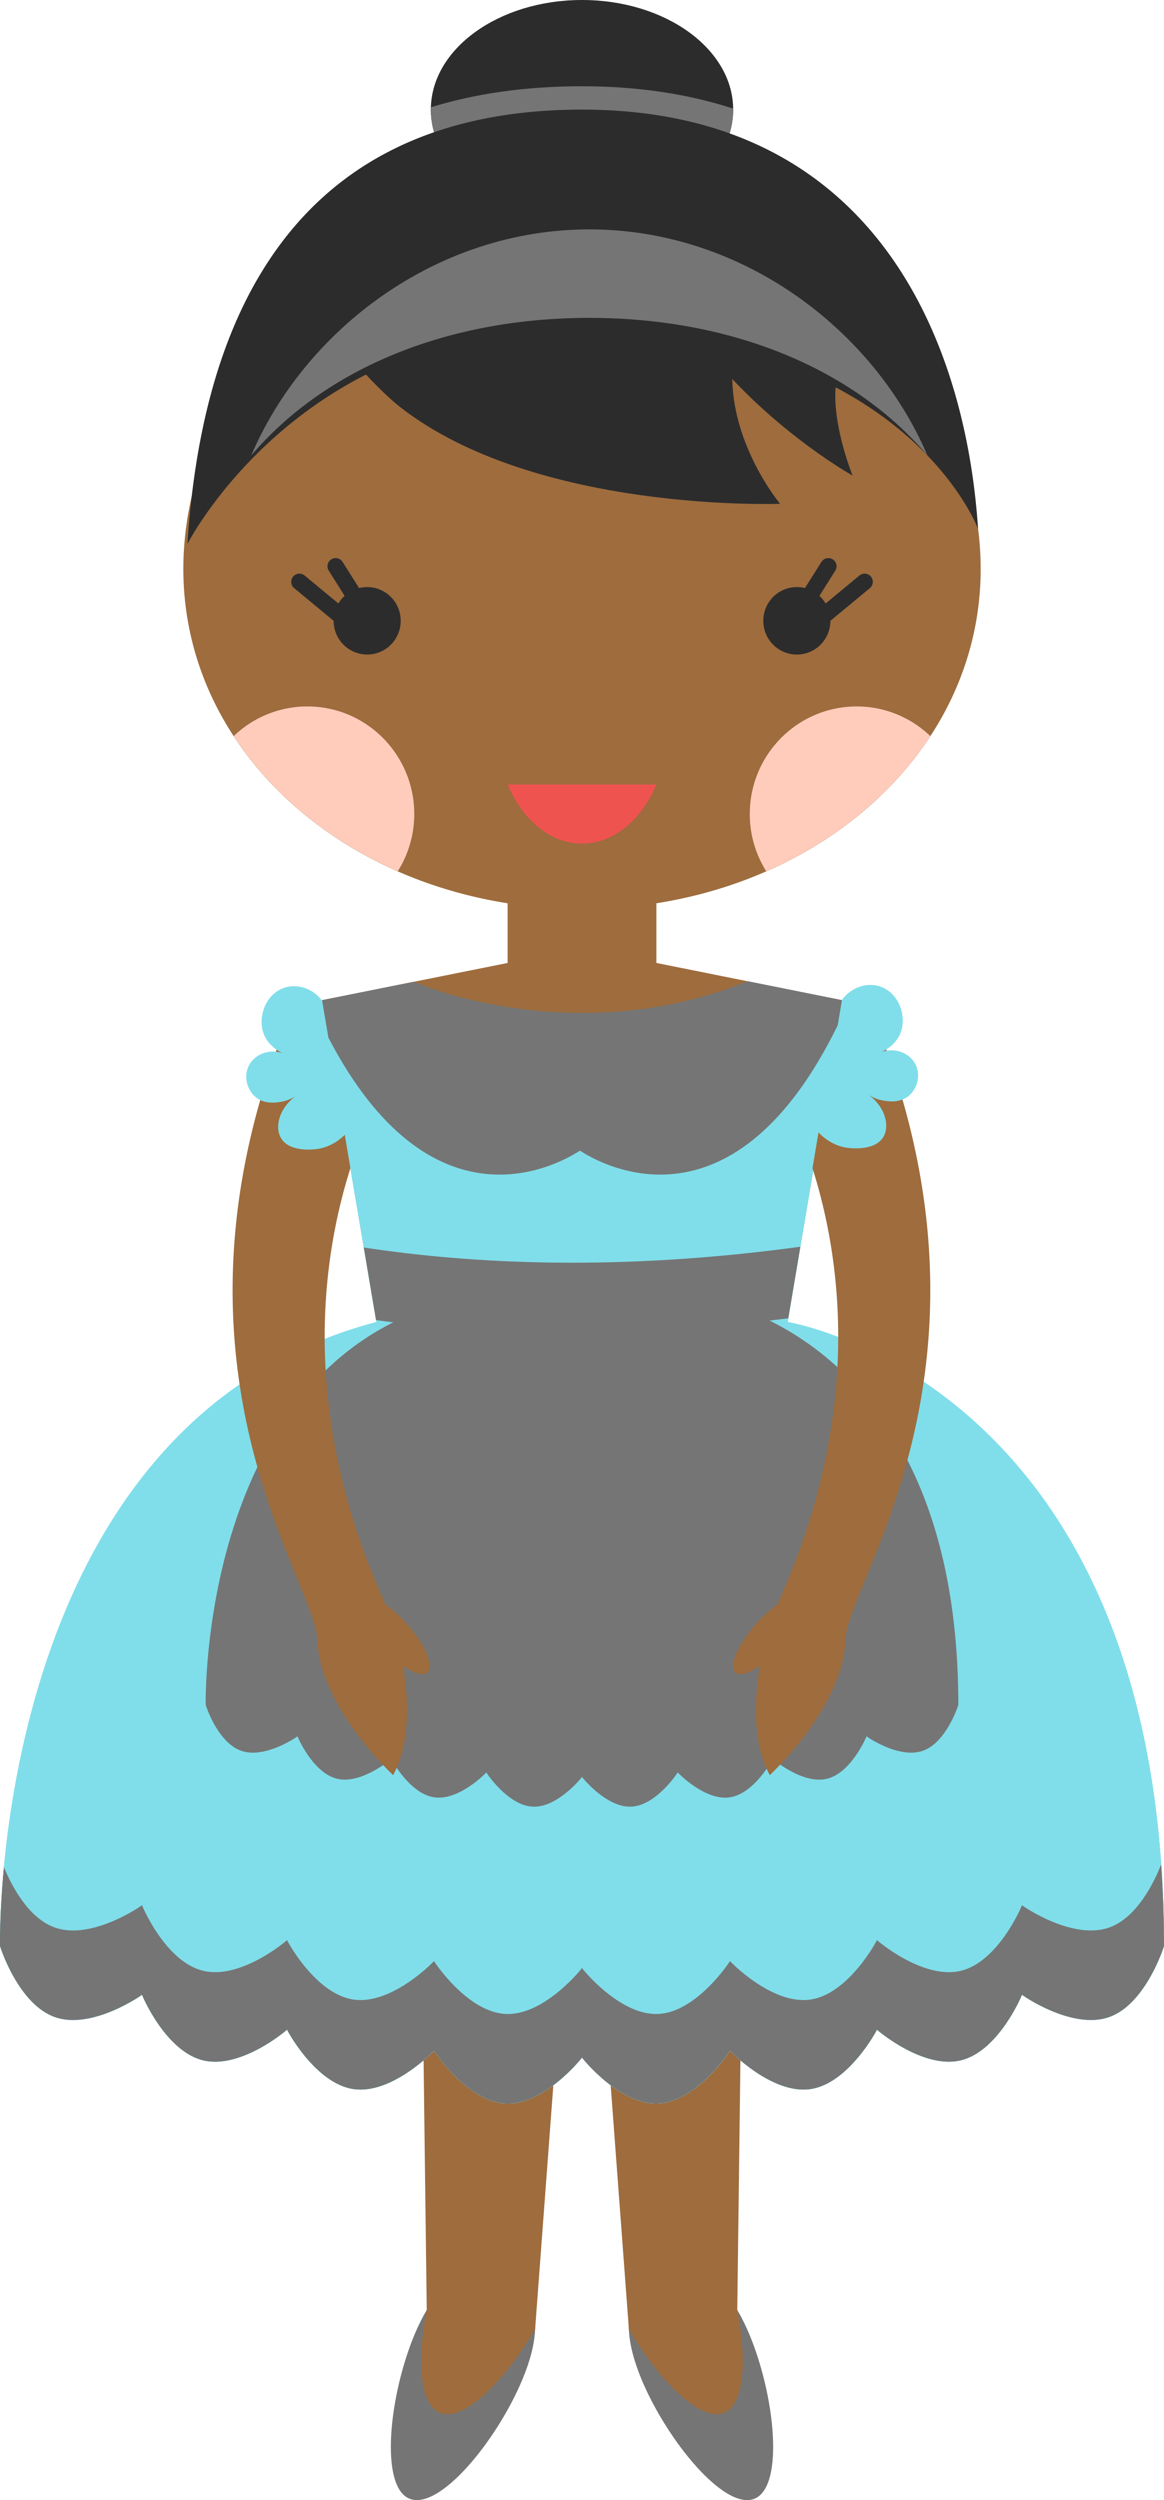 <svg xmlns="http://www.w3.org/2000/svg" width="53.747" height="115.367"><g fill-rule="evenodd" stroke-miterlimit="10" data-paper-data="{&quot;isPaintingLayer&quot;:true}" style="mix-blend-mode:normal"><path fill="#2c2c2d" d="M33.854 5.058c0 2.794-3.125 5.06-6.98 5.06-3.855 0-6.98-2.266-6.98-5.06 0-2.793 3.125-5.058 6.98-5.058 3.855 0 6.98 2.265 6.98 5.058" data-paper-data="{&quot;origPos&quot;:null}"/><path fill="#757575" d="M33.854 5.058c0 2.794-3.125 5.059-6.98 5.059-3.855 0-6.98-2.265-6.98-5.058 0-.038.007-.073.008-.11 2.01-.619 4.315-.969 6.969-.969 2.64 0 4.95.373 6.98 1.03l.003.048"/><path fill="#9e6c3d" d="m24.709 107.475-5.004-.881-.224-17.615h6.61z" data-paper-data="{&quot;origPos&quot;:null}"/><path fill="#9e6c3d" d="M19.705 106.594c.555-1.116 5.13-.824 5.004.881-.128 1.705-4.516 5.732-4.516 5.732-2.64-1.593-.488-6.613-.488-6.613" data-paper-data="{&quot;origPos&quot;:null}"/><path fill="#757575" d="M20.304 111.337c1.112.471 3.07-1.562 4.404-3.862-.022.639-.202 1.408-.59 2.337-1.19 2.84-3.847 6.067-5.22 5.487-1.371-.581-.937-4.749.25-7.589.18-.427.366-.793.556-1.116-.434 2.213-.352 4.341.6 4.743"/><path fill="#9e6c3d" d="M27.656 88.979h6.61l-.223 17.615-5.005.881z" data-paper-data="{&quot;origPos&quot;:null}"/><path fill="#9e6c3d" d="M34.043 106.594s2.15 5.02-.488 6.613c0 0-4.39-4.027-4.517-5.732-.127-1.705 4.45-1.997 5.005-.881" data-paper-data="{&quot;origPos&quot;:null}"/><path fill="#757575" d="M33.444 111.337c.95-.402 1.033-2.53.599-4.743.19.323.376.689.555 1.116 1.188 2.84 1.623 7.008.25 7.589-1.371.58-4.03-2.647-5.22-5.487-.387-.929-.567-1.698-.59-2.337 1.335 2.3 3.293 4.333 4.406 3.862"/><path fill="#9e6c3d" d="m38.877 46.153-2.508 14.853h-18.99L14.87 46.153l8.569-1.717v-5.85h6.869v5.85z" data-paper-data="{&quot;origPos&quot;:null}"/><path fill="#4fc3f7" d="M41.673 67.326c5.11 7.066 12.073 6.011 12.073 22.463.014-.005-.837 2.709-2.55 3.294-1.711.592-4.022-1.034-4.008-1.039.015-.003-1.074 2.613-2.823 3.03-1.748.424-3.887-1.415-3.872-1.418.014-.003-1.305 2.496-3.077 2.746-1.772.256-3.725-1.777-3.71-1.78.015-.001-1.527 2.363-3.311 2.443-1.784.088-3.536-2.12-3.522-2.12.015 0-1.738 2.208-3.521 2.12-1.785-.08-3.326-2.443-3.312-2.443.015.002-1.937 2.036-3.708 1.78-1.773-.249-3.093-2.749-3.078-2.746.014.003-2.124 1.842-3.872 1.418-1.75-.417-2.838-3.033-2.824-3.03.015.005-2.296 1.631-4.007 1.039C.838 92.499-.013 89.784 0 89.789c0 0 1.883-8.689 11.52-22.463z"/><path fill="#80deea" d="m26.492 67.327.16.11.167-.111h-.327zM53.747 89.79c.014-.005-.837 2.708-2.55 3.293-1.711.593-4.022-1.033-4.008-1.039.015-.003-1.075 2.613-2.823 3.03-1.748.424-3.887-1.415-3.872-1.418.014-.002-1.305 2.497-3.078 2.746-1.771.256-3.723-1.777-3.71-1.78.016 0-1.526 2.363-3.31 2.443-1.784.088-3.536-2.12-3.522-2.12.015 0-1.738 2.208-3.521 2.12-1.785-.079-3.326-2.443-3.312-2.443.015.003-1.938 2.036-3.708 1.78-1.773-.249-3.093-2.748-3.078-2.746.014.003-2.124 1.843-3.872 1.419-1.75-.418-2.838-3.033-2.824-3.03.015.005-2.296 1.631-4.007 1.038-1.713-.584-2.564-3.298-2.55-3.293 0 0-.515-24.074 17.377-28.784l-2.462-14.583c.863 3.699 5.917 6.538 12.025 6.538 5.63 0 10.365-2.413 11.747-5.688l-2.32 13.733s17.378 2.793 17.378 28.784z"/><path fill="#80deea" d="m26.492 67.327.16.11.167-.111h-.327zM53.747 89.79c.014-.005-.837 2.708-2.55 3.293-1.711.593-4.022-1.033-4.008-1.039.015-.003-1.075 2.613-2.823 3.03-1.748.424-3.887-1.415-3.872-1.418.014-.002-1.305 2.497-3.078 2.746-1.771.256-3.723-1.777-3.71-1.78.016 0-1.526 2.363-3.31 2.443-1.784.088-3.536-2.12-3.522-2.12.015 0-1.738 2.208-3.521 2.12-1.785-.079-3.326-2.443-3.312-2.443.015.003-1.938 2.036-3.708 1.78-1.773-.249-3.093-2.748-3.078-2.746.014.003-2.124 1.843-3.872 1.419-1.75-.418-2.838-3.033-2.824-3.03.015.005-2.296 1.631-4.007 1.038-1.713-.584-2.564-3.298-2.55-3.293 0 0-.515-24.074 17.377-28.784l-2.462-14.583c.863 3.699 5.917 6.538 12.025 6.538 5.63 0 10.365-2.413 11.747-5.688l-2.32 13.733s17.378 2.793 17.378 28.784z"/><path fill="#80deea" d="m26.492 67.327.16.11.167-.111h-.327zM53.747 89.79c.014-.005-.837 2.708-2.55 3.293-1.711.593-4.022-1.033-4.008-1.039.015-.003-1.075 2.613-2.823 3.03-1.748.424-3.887-1.415-3.872-1.418.014-.002-1.305 2.497-3.078 2.746-1.771.256-3.723-1.777-3.71-1.78.016 0-1.526 2.363-3.31 2.443-1.784.088-3.536-2.12-3.522-2.12.015 0-1.738 2.208-3.521 2.12-1.785-.079-3.326-2.443-3.312-2.443.015.003-1.938 2.036-3.708 1.78-1.773-.249-3.093-2.748-3.078-2.746.014.003-2.124 1.843-3.872 1.419-1.75-.418-2.838-3.033-2.824-3.03.015.005-2.296 1.631-4.007 1.038-1.713-.584-2.564-3.298-2.55-3.293 0 0-.515-24.074 17.377-28.784l-2.462-14.583c.863 3.699 5.917 6.538 12.025 6.538 5.63 0 10.365-2.413 11.747-5.688l-2.32 13.733s17.378 2.793 17.378 28.784z"/><path fill="#757575" d="M44.25 78.663c.01-.003-.54 1.751-1.648 2.13-1.107.383-2.6-.669-2.591-.672.009-.002-.696 1.69-1.827 1.96-1.13.274-2.512-.916-2.503-.918.01-.001-.844 1.615-1.99 1.776-1.146.165-2.408-1.15-2.398-1.151.009 0-.988 1.528-2.142 1.58-1.153.057-2.286-1.371-2.277-1.372.01.001-1.123 1.429-2.277 1.372-1.154-.052-2.15-1.58-2.141-1.58.009.001-1.253 1.316-2.4 1.15-1.145-.16-2-1.776-1.99-1.775.01.002-1.373 1.192-2.502.917-1.131-.27-1.836-1.96-1.826-1.959.01.003-1.485 1.055-2.592.672-1.108-.378-1.658-2.133-1.648-2.13 0 0-.334-15.567 11.236-18.613 0 0 4.176 1.272 5.996 1.292 1.88.02 6.284-1.292 6.284-1.292S44.25 61.856 44.25 78.663m6.946 10.289c-1.711.592-4.022-1.034-4.008-1.038.015-.004-1.075 2.612-2.823 3.029-1.748.424-3.887-1.415-3.872-1.419.014-.002-1.305 2.498-3.078 2.747-1.771.256-3.723-1.778-3.71-1.78.016 0-1.526 2.363-3.31 2.443-1.783.088-3.536-2.12-3.522-2.12.015 0-1.738 2.208-3.521 2.12-1.785-.08-3.326-2.444-3.312-2.443.015.002-1.937 2.036-3.708 1.78-1.773-.249-3.093-2.749-3.078-2.746.014.003-2.124 1.842-3.872 1.418-1.75-.417-2.838-3.033-2.824-3.03.015.005-2.296 1.631-4.007 1.039-1.25-.427-2.04-1.984-2.37-2.795-.21 2.213-.18 3.633-.18 3.633-.014-.005.837 2.709 2.55 3.293 1.71.593 4.022-1.033 4.007-1.038-.014-.003 1.075 2.613 2.824 3.03 1.748.424 3.886-1.416 3.872-1.42-.015-.001 1.305 2.498 3.078 2.747 1.77.256 3.723-1.777 3.708-1.78-.014 0 1.527 2.364 3.312 2.443 1.783.088 3.536-2.12 3.52-2.12-.013 0 1.74 2.208 3.523 2.12 1.784-.08 3.326-2.443 3.31-2.443-.013.003 1.939 2.036 3.71 1.78 1.773-.249 3.092-2.748 3.078-2.746-.015.003 2.124 1.842 3.872 1.418 1.748-.416 2.838-3.033 2.823-3.03-.014.006 2.297 1.632 4.008 1.039 1.713-.585 2.564-3.298 2.55-3.293 0-1.312-.047-2.561-.13-3.757-.296.762-1.102 2.469-2.42 2.919"/><path fill="#9e6c3d" d="M17.803 74.044c-3.937-8.657-2.995-15.811-1.623-20.138l-.955-5.659-2.076-.82c-6.157 15.737 1.424 25.594 1.504 28.224.094 3.105 3.5 6.264 3.5 6.264.806-1.509.713-3.515.454-5.05.5.35.932.487 1.129.311.319-.287-.107-1.29-.952-2.241a5.835 5.835 0 0 0-.98-.891m27.478-47.79c0 8.842-8.242 15.695-18.408 15.695S8.466 35.096 8.466 26.254c0-8.841 8.242-17.581 18.408-17.581s18.408 8.74 18.408 17.581" data-paper-data="{&quot;origPos&quot;:null}"/><path fill="#2c2c2d" d="M45.162 24.409s-3.414-9.24-19.143-9.24c-12.303 0-17.365 9.932-17.365 9.932.558-8.509 3.639-20.043 18.22-20.043 13.63 0 17.73 10.84 18.288 19.35M18.502 28.647c0 .86-.693 1.557-1.548 1.557a1.552 1.552 0 0 1-1.548-1.557c0-.86.693-1.556 1.548-1.556.855 0 1.548.697 1.548 1.556" data-paper-data="{&quot;origPos&quot;:null}"/><path fill="none" stroke="#2c2c2d" stroke-linecap="round" stroke-linejoin="round" stroke-width=".756" d="m15.499 26.131 1.446 2.29m-3.12-1.572 2.3 1.903" data-paper-data="{&quot;origPos&quot;:null}"/><path fill="#2c2c2d" d="M35.246 28.647c0-.859.693-1.556 1.548-1.556.855 0 1.548.696 1.548 1.556 0 .86-.693 1.557-1.548 1.557a1.552 1.552 0 0 1-1.548-1.557" data-paper-data="{&quot;origPos&quot;:null}"/><path fill="none" stroke="#2c2c2d" stroke-linecap="round" stroke-linejoin="round" stroke-width=".756" d="m38.25 26.131-1.446 2.29m3.119-1.572-2.3 1.903" data-paper-data="{&quot;origPos&quot;:null}"/><path fill="#ef5350" d="M30.308 36.202c-.686 1.628-1.965 2.726-3.434 2.726-1.468 0-2.747-1.098-3.433-2.726z"/><path fill="#ffccbc" d="M14.19 32.599c2.728 0 4.938 2.224 4.938 4.966 0 .971-.281 1.874-.76 2.639-3.188-1.397-5.825-3.562-7.575-6.237a4.901 4.901 0 0 1 3.398-1.368m28.765 1.368c-1.75 2.674-4.388 4.84-7.575 6.238a4.95 4.95 0 0 1-.76-2.64c0-2.743 2.21-4.966 4.938-4.966 1.266 0 2.483.49 3.397 1.368"/><path fill="#9e6c3d" d="M35.893 74.044c3.937-8.657 2.995-15.811 1.623-20.138l.955-5.659 2.076-.82c6.157 15.737-1.424 25.594-1.504 28.224-.094 3.105-3.5 6.264-3.5 6.264-.806-1.509-.713-3.515-.454-5.05-.5.35-.932.487-1.13.311-.318-.287.108-1.29.954-2.241a5.82 5.82 0 0 1 .98-.891" data-paper-data="{&quot;origPos&quot;:null}"/><path fill="#80deea" d="m38.714 46.41-1.01 5.746c.145.171.62.687 1.394.805.11.017 1.32.187 1.706-.525.294-.54.03-1.432-.766-1.962.227.162.49.27.766.315.225.035.77.122 1.185-.245.356-.316.52-.886.313-1.366-.244-.562-.944-.867-1.602-.631.136-.062.699-.336.905-.946.268-.784-.144-1.86-1.045-2.101-.7-.189-1.492.182-1.846.91m-23.663.056 1.01 5.747c-.146.171-.62.687-1.394.805-.111.017-1.32.187-1.706-.525-.294-.54-.03-1.432.765-1.962a1.83 1.83 0 0 1-.765.315c-.225.035-.772.122-1.185-.245-.357-.317-.522-.887-.314-1.367.244-.562.945-.866 1.603-.63-.136-.062-.7-.336-.906-.946-.267-.784.145-1.86 1.045-2.101.7-.189 1.492.182 1.847.91"/><path fill="#757575" d="m38.877 46.153-.194 1.154c-4.787 9.79-10.8 6.508-11.905 5.79-1.084.703-6.878 3.87-11.615-5.214l-.292-1.73 4.225-.847c.284.1.566.205.847.317 2.047.695 7.567 2.125 13.67 0 .307-.122.614-.237.916-.342zm-2.48 14.68c-3.681.47-7.061.665-10.12.665-3.362 0-6.336-.232-8.913-.58l-.566-3.352c4.992.76 11.778 1.11 20.158-.036z"/><path fill="#2c2c2d" d="M36.02 23.248s-11.24.428-17.518-4.444c-1.83-1.42-4.676-5.213-4.676-5.213S39 8.168 35.246 13.167c-3.63 4.833.774 10.08.774 10.08" data-paper-data="{&quot;origPos&quot;:null}"/><path fill="#2c2c2d" d="M39.368 21.946S29 16.16 29.358 7.1c.085-2.13-3.193-.286-3.193-.286s20.013 9.185 14.695 8.988c-4.056-.15-1.492 6.144-1.492 6.144" data-paper-data="{&quot;origPos&quot;:null}"/><path fill="#757575" d="M27.21 14.668c-6.431 0-12.12 2.251-15.611 6.351 2.474-5.787 8.53-10.434 15.612-10.434 7.083 0 13.138 4.647 15.613 10.434-3.491-4.101-9.181-6.351-15.613-6.351"/></g></svg>